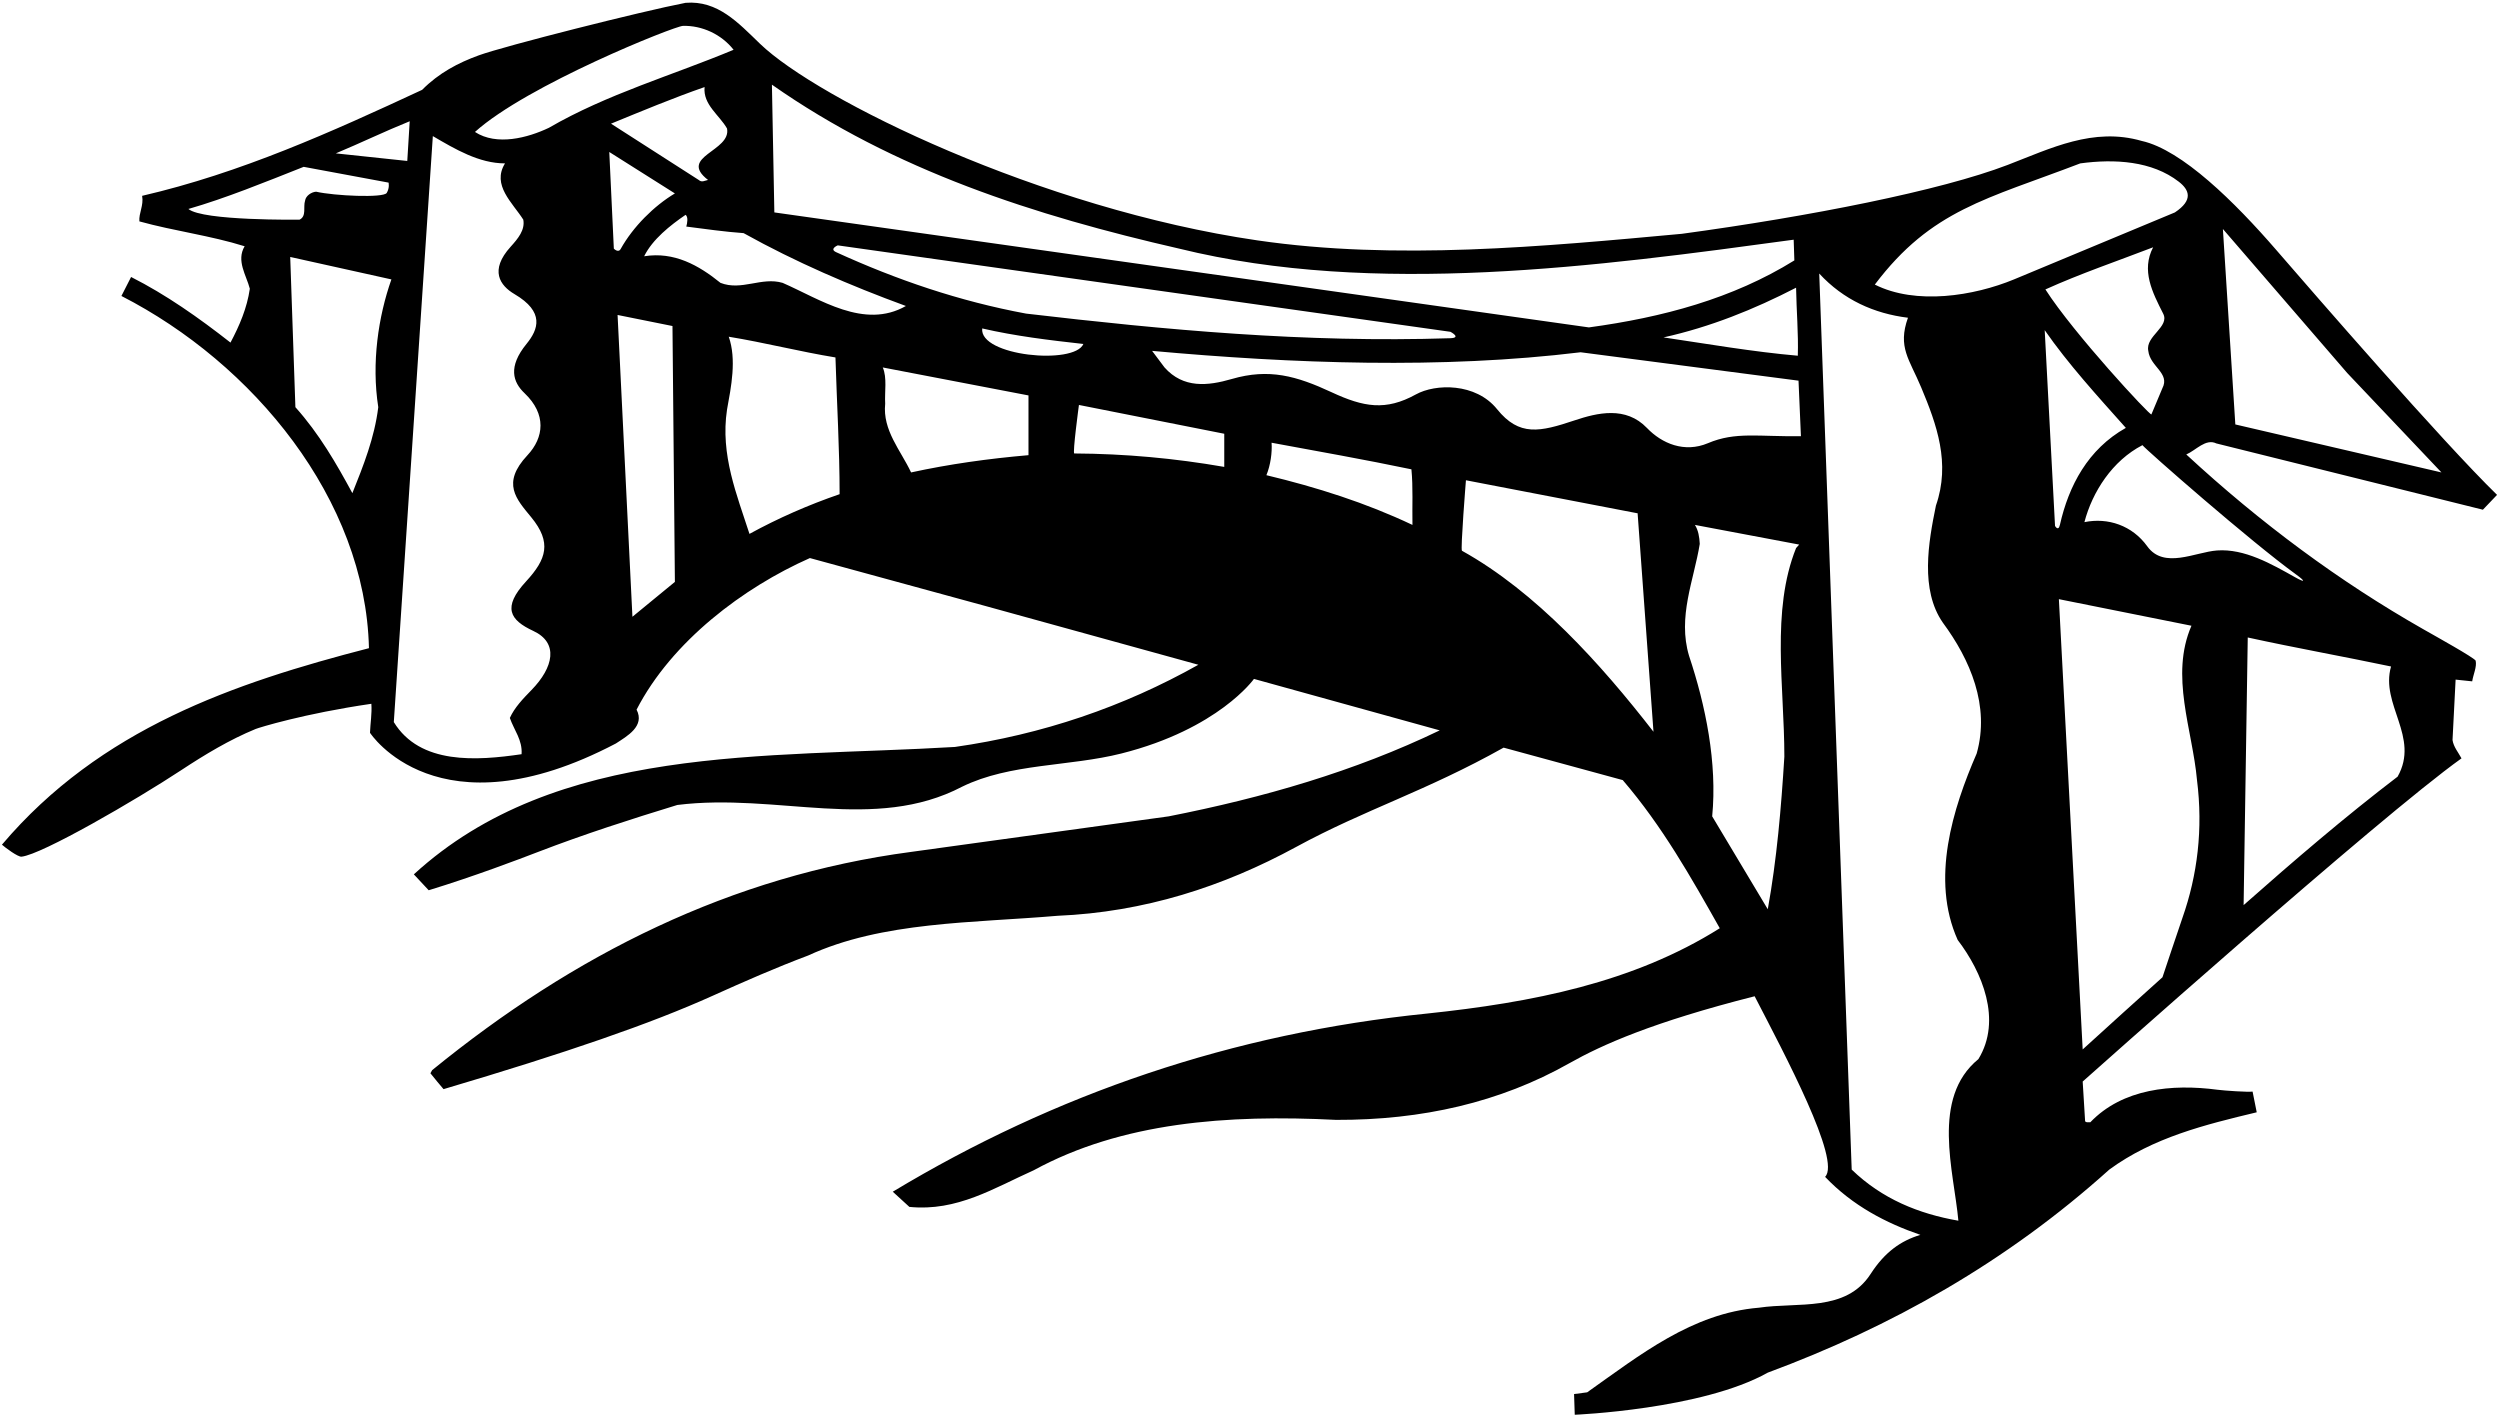 <?xml version="1.0" encoding="UTF-8"?>
<svg xmlns="http://www.w3.org/2000/svg" xmlns:xlink="http://www.w3.org/1999/xlink" width="543pt" height="308pt" viewBox="0 0 543 308" version="1.1">
<g id="surface1">
<path style=" stroke:none;fill-rule:nonzero;fill:rgb(0%,0%,0%);fill-opacity:1;" d="M 481.387 96.312 L 539.285 110.711 L 542.359 107.488 C 530.359 95.785 502.414 63.555 494.371 54.258 C 485.422 43.914 473.906 32.539 465.188 30.613 C 454.664 27.57 445.414 32.234 436.059 35.824 C 421.48 41.414 393.113 47.004 365.285 50.785 C 335.062 53.562 303.188 56.605 273.109 52.211 C 226 45.336 177.594 21.59 165.059 9.492 C 160.328 4.93 155.887 0.051 148.91 0.613 C 139.535 2.41 109.586 9.988 104.004 12.016 C 99.543 13.633 95.32 15.848 91.688 19.512 C 72.035 28.66 52.238 37.586 30.871 42.535 C 31.246 44.637 30.121 46.285 30.273 48.086 C 37.848 50.188 45.723 51.16 53.137 53.488 C 51.262 56.637 53.512 59.785 54.262 62.711 C 53.66 66.91 52.012 70.738 50.062 74.41 C 43.172 69.012 36.047 63.988 28.473 60.16 L 26.371 64.285 C 54.938 78.91 79.387 108.387 80.137 140.785 C 50.812 148.363 21.797 158.262 0.422 183.465 C 1.172 184.137 3.891 186.156 4.676 186.07 C 9.125 185.602 29.578 173.73 39.316 167.309 C 44.543 163.867 49.863 160.664 55.531 158.332 C 56.227 158.047 66 155 80.66 152.863 C 80.812 155.035 80.438 157.062 80.363 159.16 C 80.363 159.16 95 181.832 133.762 161.488 C 136.16 159.91 140.137 157.738 138.262 154.137 C 145.91 139.285 161.512 127.586 175.91 121.211 L 214.086 131.637 L 260.285 144.387 C 244.012 153.535 226.387 159.535 207.41 162.238 C 166.086 164.715 120.938 161.488 89.887 189.91 L 93.113 193.363 C 103 190.336 112.59 186.688 116.996 184.992 C 126.863 181.199 136.953 177.949 147.113 174.84 C 168.785 172.137 189.938 180.84 208.988 170.863 C 219.41 165.762 232.258 166.516 243.562 163.66 C 264.664 158.336 272.359 147.461 272.359 147.461 L 312.711 158.637 C 294.188 167.562 274.387 173.262 253.836 177.312 L 197.887 185.035 C 158.812 190.215 124.688 207.312 93.863 232.438 L 93.488 233.113 C 94.461 234.312 95.363 235.438 96.336 236.562 C 123 228.668 141.398 222.324 154.789 216.281 C 161.637 213.191 168.508 210.176 175.535 207.535 C 191.66 200.113 211.312 200.488 229.688 198.91 C 248.531 198.117 265.68 192.578 281.496 183.969 C 296.504 175.801 309.613 171.906 326.586 162.387 L 352.461 169.438 C 361.086 179.488 367.312 190.59 373.535 201.613 C 354.711 213.465 332.734 217.738 310.012 220.137 C 267.711 224.41 229.16 237.613 193.91 258.84 L 197.512 262.137 C 207.863 263.188 215.961 258.012 224.512 254.188 C 243.637 243.762 266.512 242.035 290.211 243.238 C 308.824 243.305 325.801 239.449 340.828 230.953 C 347.945 226.93 359 222 381.109 216.387 C 387.66 229.062 399.945 252.078 396.41 255.613 C 402.41 261.91 409.688 265.66 417.109 268.215 C 412.836 269.488 409.336 272 406.312 276.688 C 400.93 285.035 390.562 282.762 382.012 284.035 C 367.535 285.238 356.285 294.238 344.734 302.414 L 341.887 302.789 L 342.035 307.285 C 342.035 307.285 369.688 306.152 383.961 298.137 C 410.66 288.238 435.711 274.215 458.137 254.035 C 467.66 247.062 478.91 244.285 490.16 241.59 L 489.262 237.09 C 488.285 237.238 483.172 236.895 481.621 236.691 C 471.762 235.387 461.012 236.438 454.012 243.762 C 453.637 243.688 453.188 243.91 452.887 243.535 L 452.359 234.91 C 452.359 234.91 516.938 177.312 534.637 164.715 C 533.961 163.438 532.91 162.238 532.688 160.738 L 533.359 147.613 L 536.961 147.988 C 537.188 146.488 538.012 144.836 537.711 143.488 C 537.188 142.738 529.5 138.465 526.336 136.664 C 508.188 126.352 490.953 113.594 474.859 98.711 C 476.961 97.812 479.062 95.188 481.387 96.312 Z M 509.812 81.012 L 530.285 102.613 L 485.512 92.188 L 482.812 49.738 Z M 390.484 77.262 C 380.887 76.438 370.461 74.637 361.312 73.285 C 371.438 71.035 380.961 67.211 390.109 62.488 C 390.188 67.438 390.637 72.461 390.484 77.262 Z M 256.16 54.012 C 298.535 64.438 347.211 57.836 389.586 52.062 L 389.734 56.562 C 376.312 64.887 361.086 68.938 345.109 71.113 L 168.188 46.137 L 167.66 18.387 C 194.285 37.062 224.738 46.812 256.16 54.012 Z M 315.004 73.461 C 283.461 74.488 253.066 71.652 222.863 68.113 C 208.383 65.43 194.738 60.773 181.617 54.777 C 180.059 54.066 181.961 53.293 181.961 53.293 L 315.039 72.07 C 315.039 72.07 317.531 73.379 315.004 73.461 Z M 148.332 5.621 C 152.469 5.508 156.691 7.441 159.336 10.812 C 146.062 16.363 131.887 20.41 119.211 27.762 C 114.637 29.938 107.887 31.738 103.16 28.66 C 114.488 18.461 146.484 5.676 148.332 5.621 Z M 153.785 39.086 C 153.035 39.238 152.438 39.688 151.762 39.086 L 132.711 26.863 C 139.312 24.16 146.137 21.312 153.035 18.91 C 152.66 22.738 156.262 24.988 157.91 27.91 C 158.887 32.863 147.188 33.988 153.785 39.086 Z M 88.988 26.336 L 88.461 34.961 L 72.938 33.312 C 78.336 31.062 83.586 28.512 88.988 26.336 Z M 40.922 45.387 C 49.012 43.062 57.637 39.535 65.961 36.238 L 84.395 39.664 C 84.395 39.664 84.676 40.758 84 41.898 C 83.324 43.043 72.562 42.535 68.66 41.637 C 67.613 41.711 66.41 42.535 66.262 43.586 C 65.812 44.938 66.637 46.961 65.062 47.711 C 65.062 47.711 44 48 40.922 45.387 Z M 82.16 88.438 C 81.336 95.113 78.938 101.113 76.535 107.113 C 73.086 100.738 69.336 94.211 64.16 88.438 L 63.035 55.812 L 85.012 60.688 C 82.16 68.785 80.66 78.836 82.16 88.438 Z M 115.441 149.871 C 113.586 151.773 111.75 153.688 110.738 155.938 C 111.637 158.562 113.512 160.738 113.285 163.812 C 103.535 165.238 91.238 166.137 85.535 156.84 L 94.012 29.562 C 98.887 32.41 104.062 35.488 109.688 35.488 C 106.762 40.211 111.336 44.035 113.66 47.711 C 114.07 49.941 112.531 51.805 110.914 53.59 C 106.254 58.734 108.602 62.031 111.742 63.875 C 118.352 67.758 116.926 71.547 114.363 74.691 C 110.289 79.688 111.398 82.996 113.934 85.402 C 118.73 89.965 118.164 95.031 114.562 98.879 C 108.855 104.977 112.133 108.379 115.387 112.348 C 119.879 117.824 118.703 121.457 114.27 126.273 C 109.016 131.973 110.777 134.684 115.828 137.035 C 121.395 139.621 120.23 144.965 115.441 149.871 Z M 133.324 54 L 132.336 33.012 L 146.586 42.012 C 142.07 44.711 137.5 49.246 134.809 54.078 C 134.281 55.023 133.324 54 133.324 54 Z M 137.363 133.961 L 134.137 68.41 L 146.062 70.812 L 146.586 126.387 Z M 162.785 115.961 C 160.086 107.562 156.41 98.785 157.91 88.961 C 158.812 84.012 160.012 78.086 158.285 73.137 C 166.086 74.41 173.66 76.363 181.461 77.637 C 181.762 87.535 182.363 97.512 182.363 107.336 C 175.613 109.66 169.086 112.512 162.785 115.961 Z M 169.988 61.438 C 165.41 60.086 161.062 63.238 156.488 61.438 C 151.762 57.613 146.438 54.613 139.91 55.66 C 141.711 51.988 145.613 48.91 148.91 46.66 C 149.512 47.113 149.285 48.461 149.062 49.211 C 153.188 49.738 157.312 50.336 161.512 50.637 C 172.836 56.938 184.688 62.035 196.762 66.461 C 187.688 71.637 178.086 64.961 169.988 61.438 Z M 223.387 98.863 C 214.688 99.613 206.137 100.812 197.887 102.613 C 195.637 97.812 191.66 93.461 192.262 87.688 C 192.113 85.062 192.711 82.062 191.738 79.812 L 223.387 85.887 Z M 213.336 71.336 C 220.461 72.988 227.887 73.887 235.312 74.711 C 233.336 79.336 212.664 77.336 213.336 71.336 Z M 265.91 101.41 C 255.066 99.531 244.434 98.559 233.336 98.492 C 232.922 98.488 234.344 87.957 234.344 87.957 L 265.91 94.211 Z M 306.785 114.012 C 296.66 109.211 286.012 105.836 275.062 103.211 C 275.961 101.035 276.336 98.262 276.188 96.16 C 286.312 98.035 296.512 99.836 306.562 101.938 C 306.938 105.836 306.711 109.961 306.785 114.012 Z M 317.539 119.625 C 317.184 119.426 318.402 104.312 318.402 104.312 L 355.535 111.461 L 355.688 111.461 L 359.137 158.938 C 347.691 144.191 333.66 128.586 317.539 119.625 Z M 390.109 119.035 C 384.637 132.688 387.562 149.113 387.562 164.34 C 386.887 175.363 385.91 186.762 383.961 197.488 L 371.887 177.312 C 373.012 165.688 370.461 153.238 366.859 142.438 C 364.336 134 367.91 126.012 369.188 118.137 C 369.109 116.637 368.887 115.211 368.137 114.012 L 390.785 118.285 Z M 370.969 96.258 C 365.859 98.418 360.965 96.344 357.723 92.961 C 353.113 88.156 346.961 89.652 341.992 91.309 C 334.469 93.82 329.988 94.855 325.16 88.871 C 320.523 83.117 311.781 83.312 307.523 85.672 C 300.98 89.285 296.18 88.43 289.242 85.203 C 281.582 81.641 275.629 79.969 267.562 82.312 C 262.328 83.836 257.023 84.395 252.938 79.812 L 250.238 76.211 C 280.836 78.988 313.16 80.188 343.312 76.512 L 390.484 82.66 L 390.637 82.66 L 391.16 94.738 C 381.914 94.879 376.98 93.711 370.969 96.258 Z M 429.711 230.035 C 419.359 238.512 424.387 254.41 425.359 265.137 C 416.734 263.637 408.785 260.41 402.188 254.035 L 395.137 59.41 C 400.387 65.113 407.062 68.113 414.41 69.012 C 412.121 75.43 414.715 77.996 417.289 84.16 C 420.656 92.207 423.691 100.59 420.484 109.812 C 418.836 117.836 417.035 128.113 421.984 135.238 C 427.91 143.262 432.262 153.312 429.336 163.66 C 424.16 175.59 419.285 190.965 425.211 204.16 C 430.535 211.137 434.887 221.562 429.711 230.035 Z M 446.352 114.23 L 444.109 71.711 C 449.211 79.062 455.512 85.961 461.734 92.938 C 453.492 97.566 449.324 105.516 447.418 113.98 C 447.066 115.531 446.352 114.23 446.352 114.23 Z M 469.836 68.113 C 471.336 71 465.938 72.988 466.609 76.211 C 467 79.664 471.391 81.031 469.664 84.336 L 467.285 90.012 C 467.062 90.387 450.41 72.461 444.262 62.863 C 451.91 59.41 459.859 56.711 467.66 53.711 C 465.035 58.738 467.5 63.5 469.836 68.113 Z M 474.031 199.344 C 473.289 201.465 469.688 212.262 469.688 212.262 C 463.91 217.438 458.137 222.688 452.359 227.938 L 447.188 130.137 L 475.984 135.91 C 471.262 146.785 476.211 158.488 477.188 169.438 C 478.527 180.055 477.289 190.078 474.031 199.344 Z M 520.762 168.688 C 509.359 177.387 498.262 186.91 487.312 196.59 L 488.211 138.461 C 498.484 140.711 508.984 142.586 519.336 144.762 C 516.938 153.012 525.637 160.062 520.762 168.688 Z M 498.805 124.848 C 500.789 126.285 500.691 126.609 498.496 125.379 C 493.379 122.504 487.5 119.125 481.535 119.562 C 476.797 119.91 470.004 123.691 466.387 118.66 C 463.125 114.125 457.836 112.363 452.734 113.41 C 454.461 106.812 458.812 100.062 465.336 96.688 C 466.16 97.738 488.863 117.652 498.805 124.848 Z M 472.387 46.137 L 437.438 60.688 C 428.734 64.285 416.137 66.312 407.211 61.812 C 419.527 45.504 431.539 43.266 451.836 35.488 C 459.332 34.473 467.422 34.961 473.23 39.465 C 475.523 41.246 476.434 43.438 472.387 46.137 "/>
</g>
</svg>
